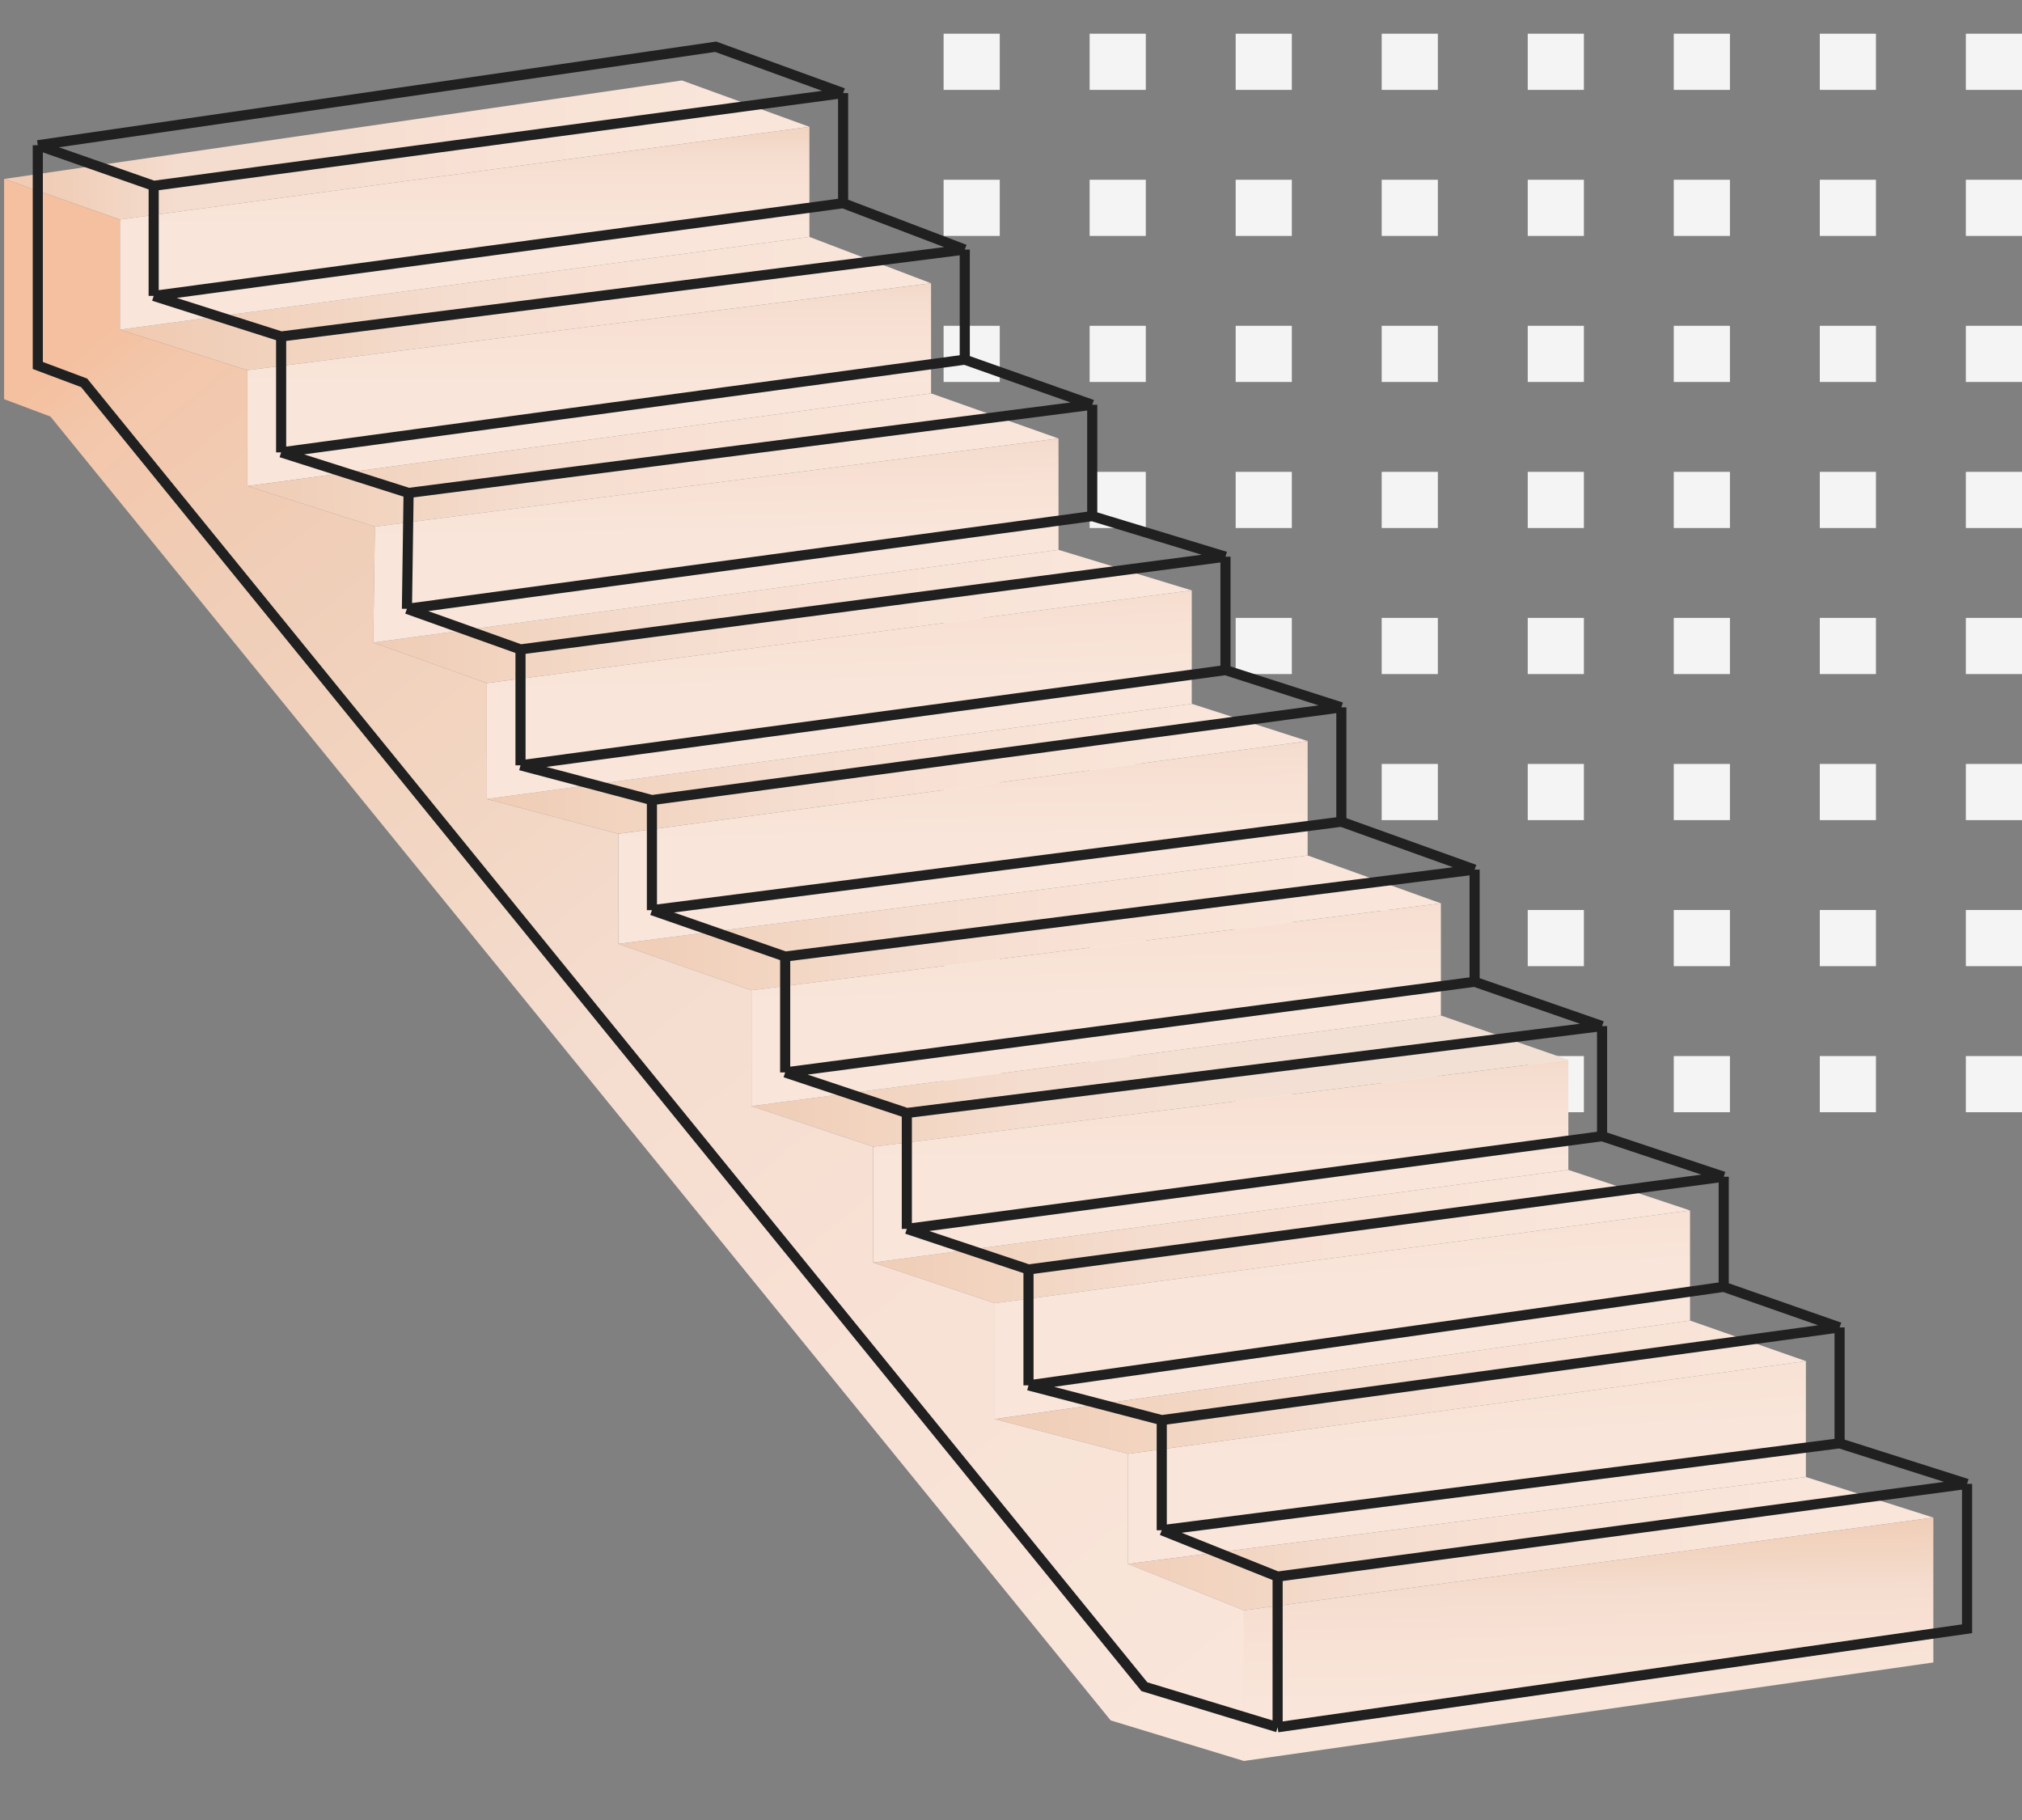 <svg width="300" height="270" viewBox="0 0 300 270" fill="none" xmlns="http://www.w3.org/2000/svg">
<rect x="0" y="0" width="300" height="270" fill="#808080" stroke="none"/>
<path fill-rule="evenodd" clip-rule="evenodd" d="M140 5H148.333V13.333H140V5ZM161.667 5H170V13.333H161.667V5ZM191.667 5H183.333V13.333H191.667V5ZM205 5H213.333V13.333H205V5ZM235 5H226.667V13.333H235V5ZM248.333 5H256.667V13.333H248.333V5ZM278.333 5H270V13.333H278.333V5ZM291.667 5H300V13.333H291.667V5ZM148.333 26.667H140V35H148.333V26.667ZM170 26.667H161.667V35H170V26.667ZM183.333 26.667H191.667V35H183.333V26.667ZM213.333 26.667H205V35H213.333V26.667ZM226.667 26.667H235V35H226.667V26.667ZM256.667 26.667H248.333V35H256.667V26.667ZM270 26.667H278.333V35H270V26.667ZM300 26.667H291.667V35H300V26.667ZM161.667 48.333H170V56.667H161.667V48.333ZM140 48.334H148.333V56.667H140V48.334ZM191.667 48.333H183.333V56.667H191.667V48.333ZM205 48.333H213.333V56.667H205V48.333ZM235 48.333H226.667V56.667H235V48.333ZM248.333 48.333H256.667V56.667H248.333V48.333ZM278.333 48.333H270V56.667H278.333V48.333ZM291.667 48.333H300V56.667H291.667V48.333ZM148.333 70H140V78.333H148.333V70ZM170 70H161.667V78.333H170V70ZM183.333 70H191.667V78.333H183.333V70ZM213.333 70H205V78.333H213.333V70ZM226.667 70H235V78.333H226.667V70ZM256.667 70H248.333V78.333H256.667V70ZM270 70H278.333V78.333H270V70ZM300 70H291.667V78.333H300V70ZM140 91.667H148.333V100H140V91.667ZM161.667 91.667H170V100H161.667V91.667ZM191.667 91.667H183.333V100H191.667V91.667ZM205 91.667H213.333V100H205V91.667ZM235 91.667H226.667V100H235V91.667ZM248.333 91.667H256.667V100H248.333V91.667ZM278.333 91.667H270V100H278.333V91.667ZM291.667 91.667H300V100H291.667V91.667ZM170 113.333H161.667V121.667H170V113.333ZM148.333 113.334H140V121.667H148.333V113.334ZM183.333 113.333H191.667V121.667H183.333V113.333ZM213.333 113.333H205V121.667H213.333V113.333ZM226.667 113.333H235V121.667H226.667V113.333ZM256.667 113.333H248.333V121.667H256.667V113.333ZM270 113.333H278.333V121.667H270V113.333ZM300 113.333H291.667V121.667H300V113.333ZM140 135H148.333V143.333H140V135ZM161.667 135H170V143.333H161.667V135ZM191.667 135H183.333V143.333H191.667V135ZM205 135H213.333V143.333H205V135ZM235 135H226.667V143.333H235V135ZM248.333 135H256.667V143.333H248.333V135ZM278.333 135H270V143.333H278.333V135ZM291.667 135H300V143.333H291.667V135ZM140 156.667H148.333V165H140V156.667ZM161.667 156.667H170V165H161.667V156.667ZM191.667 156.667H183.333V165H191.667V156.667ZM205 156.667H213.333V165H205V156.667ZM235 156.667H226.667V165H235V156.667ZM248.333 156.667H256.667V165H248.333V156.667ZM278.333 156.667H270V165H278.333V156.667ZM291.667 156.667H300V165H291.667V156.667Z" fill="#F4F4F4"/>
<path d="M147.595 193.328L250.745 179.573L232.693 173.556L129.544 187.311L147.595 193.328Z" fill="url(#paint0_linear_0_1)"/>
<path d="M129.544 170.115L232.694 157.22L213.783 150.648L111.493 164.097L129.544 170.115Z" fill="url(#paint1_linear_0_1)"/>
<path d="M129.544 187.31L232.693 173.555V157.221L129.544 170.116V187.31Z" fill="url(#paint2_linear_0_1)"/>
<path d="M111.493 146.905L213.783 134.01L194.013 126.907L91.723 140.028L111.493 146.905Z" fill="url(#paint3_linear_0_1)"/>
<path d="M111.493 164.099L213.783 150.65V134.01L111.493 146.905V164.099Z" fill="url(#paint4_linear_0_1)"/>
<path d="M147.596 210.521L250.745 195.906V179.572L147.596 193.327V210.521Z" fill="url(#paint5_linear_0_1)"/>
<path d="M91.723 140.027L194.013 126.907V109.938L91.723 123.693V140.027Z" fill="url(#paint6_linear_0_1)"/>
<path d="M167.366 232.012L267.937 219.117V201.923L167.366 215.678V232.012Z" fill="url(#paint7_linear_0_1)"/>
<path d="M184.558 238.891L286.848 225.136L267.937 219.118L167.366 232.013L184.558 238.891Z" fill="url(#paint8_linear_0_1)"/>
<path d="M167.366 215.679L267.937 201.924L250.745 195.906L147.596 210.521L167.366 215.679Z" fill="url(#paint9_linear_0_1)"/>
<path d="M36.71 54.917L138.14 42.022L120.089 35.145L17.799 48.9L36.71 54.917Z" fill="url(#paint10_linear_0_1)"/>
<path d="M120.09 18.811L101.179 11.934L0.608 26.548L17.8 32.566L120.09 18.811Z" fill="url(#paint11_linear_0_1)"/>
<path d="M91.723 123.692L194.013 109.937L176.821 104.411L72.228 118.534L91.723 123.692Z" fill="url(#paint12_linear_0_1)"/>
<path d="M36.71 72.112L138.14 58.356V42.023L36.71 54.918V72.112Z" fill="url(#paint13_linear_0_1)"/>
<path d="M167.366 232.014V215.68L147.595 210.522V193.328L129.544 187.31V170.116L111.493 164.099V146.905L91.723 140.027V123.693L72.228 118.535V101.341L55.376 95.324L55.62 78.13L36.71 72.112V54.919L17.799 48.901V32.567L0.607 26.549V59.217L7.484 61.796L164.787 255.225L184.557 261.243V238.891L167.366 232.014Z" fill="url(#paint14_linear_0_1)"/>
<path d="M184.558 238.891V261.243L286.847 246.628V225.136L184.558 238.891Z" fill="url(#paint15_linear_0_1)"/>
<path d="M17.799 48.901L120.089 35.145V18.811L17.799 32.566V48.901Z" fill="url(#paint16_linear_0_1)"/>
<path d="M55.621 78.13L157.051 65.049L138.14 58.357L36.71 72.112L55.621 78.13Z" fill="url(#paint17_linear_0_1)"/>
<path d="M72.228 118.534L176.821 104.411V87.585L72.228 101.34V118.534Z" fill="url(#paint18_linear_0_1)"/>
<path d="M72.227 101.341L176.821 87.586L157.05 81.568L55.376 95.323L72.227 101.341Z" fill="url(#paint19_linear_0_1)"/>
<path d="M55.376 95.323L157.05 81.569V65.049L55.62 78.13L55.376 95.323Z" fill="url(#paint20_linear_0_1)"/>
<path d="M5.608 21.548V54.216L12.485 56.795L169.788 250.225L189.558 256.242M5.608 21.548L106.179 6.934L125.09 13.811M5.608 21.548L22.8 27.566M189.558 256.242L291.848 241.628V220.136M189.558 256.242V233.891M291.848 220.136L272.937 214.118M291.848 220.136L189.558 233.891M272.937 214.118V196.924M272.937 214.118L172.367 227.013M272.937 196.924L255.746 190.906M272.937 196.924L172.367 210.679M255.746 190.906V174.572M255.746 190.906L152.596 205.521M255.746 174.572L237.695 168.554M255.746 174.572L152.596 188.327M237.695 168.554V152.22M237.695 168.554L134.545 182.309M237.695 152.22L218.784 145.649M237.695 152.22L134.545 165.116M218.784 145.649V129.009M218.784 145.649L116.494 159.098M218.784 129.009L199.014 121.905M218.784 129.009L116.494 141.904M199.014 121.905V104.938M199.014 121.905L96.724 135.027M199.014 104.938L181.822 99.412M199.014 104.938L96.724 118.693M181.822 99.412V82.586M181.822 99.412L77.227 113.535M181.822 82.586L162.052 76.568M181.822 82.586L77.227 96.341M162.052 76.568V60.048M162.052 76.568L60.376 90.323M162.052 60.048L143.141 53.357M162.052 60.048L60.621 73.129M143.141 53.357V37.023M143.141 53.357L41.711 67.112M143.141 37.023L125.09 30.145M143.141 37.023L41.711 49.918M125.09 30.145V13.811M125.09 30.145L22.8 43.9M125.09 13.811L22.8 27.566M22.8 27.566V43.9M22.8 43.9L41.711 49.918M41.711 49.918V67.112M41.711 67.112L60.621 73.129M60.621 73.129L60.376 90.323M60.376 90.323L77.227 96.341M77.227 96.341V113.535M77.227 113.535L96.724 118.693M96.724 118.693V135.027M96.724 135.027L116.494 141.904M116.494 141.904V159.098M116.494 159.098L134.545 165.116M134.545 165.116V182.309M134.545 182.309L152.596 188.327M152.596 188.327V205.521M152.596 205.521L172.367 210.679M172.367 210.679V227.013M172.367 227.013L189.558 233.891" stroke="#202020" stroke-width="1.5"/>
<defs>
<linearGradient id="paint0_linear_0_1" x1="232.908" y1="183.442" x2="111.707" y2="183.442" gradientUnits="userSpaceOnUse">
<stop stop-color="#F9E5DA"/>
<stop offset="0.329" stop-color="#F8E1D4"/>
<stop offset="0.525" stop-color="#F4DCCE"/>
<stop offset="0.687" stop-color="#F2D5C1"/>
<stop offset="0.831" stop-color="#F0CEB8"/>
<stop offset="0.96" stop-color="#F3C7AB"/>
<stop offset="1" stop-color="#F4C09F"/>
</linearGradient>
<linearGradient id="paint1_linear_0_1" x1="215.502" y1="160.382" x2="94.302" y2="160.382" gradientUnits="userSpaceOnUse">
<stop stop-color="#F2E0D5"/>
<stop offset="0.329" stop-color="#F4DFD3"/>
<stop offset="0.525" stop-color="#F4DCCE"/>
<stop offset="0.687" stop-color="#F2D5C1"/>
<stop offset="0.831" stop-color="#F0CEB8"/>
<stop offset="0.96" stop-color="#F1C1A3"/>
<stop offset="1" stop-color="#F3BD9A"/>
</linearGradient>
<linearGradient id="paint2_linear_0_1" x1="181.119" y1="172.265" x2="181.119" y2="146.612" gradientUnits="userSpaceOnUse">
<stop stop-color="#F9E5DA"/>
<stop offset="0.329" stop-color="#F8E1D4"/>
<stop offset="0.525" stop-color="#F4DCCE"/>
<stop offset="0.687" stop-color="#F2D5C1"/>
<stop offset="0.831" stop-color="#F0CEB8"/>
<stop offset="0.96" stop-color="#F3C7AB"/>
<stop offset="1" stop-color="#F4C09F"/>
</linearGradient>
<linearGradient id="paint3_linear_0_1" x1="197.021" y1="136.906" x2="74.962" y2="136.906" gradientUnits="userSpaceOnUse">
<stop stop-color="#F9E5DA"/>
<stop offset="0.329" stop-color="#F8E1D4"/>
<stop offset="0.525" stop-color="#F4DCCE"/>
<stop offset="0.687" stop-color="#F2D5C1"/>
<stop offset="0.831" stop-color="#F0CEB8"/>
<stop offset="0.96" stop-color="#F3C7AB"/>
<stop offset="1" stop-color="#F4C09F"/>
</linearGradient>
<linearGradient id="paint4_linear_0_1" x1="162.618" y1="148.048" x2="162.032" y2="118.286" gradientUnits="userSpaceOnUse">
<stop stop-color="#F9E5DA"/>
<stop offset="0.329" stop-color="#F8E1D4"/>
<stop offset="0.525" stop-color="#F4DCCE"/>
<stop offset="0.687" stop-color="#F2D5C1"/>
<stop offset="0.831" stop-color="#F0CEB8"/>
<stop offset="0.96" stop-color="#F3C7AB"/>
<stop offset="1" stop-color="#F4C09F"/>
</linearGradient>
<linearGradient id="paint5_linear_0_1" x1="198.932" y1="189.724" x2="197.761" y2="163.655" gradientUnits="userSpaceOnUse">
<stop stop-color="#F9E5DA"/>
<stop offset="0.329" stop-color="#F8E1D4"/>
<stop offset="0.525" stop-color="#F4DCCE"/>
<stop offset="0.687" stop-color="#F2D5C1"/>
<stop offset="0.831" stop-color="#F0CEB8"/>
<stop offset="0.96" stop-color="#F3C7AB"/>
<stop offset="1" stop-color="#F4C09F"/>
</linearGradient>
<linearGradient id="paint6_linear_0_1" x1="142.861" y1="124.378" x2="142.563" y2="99.157" gradientUnits="userSpaceOnUse">
<stop stop-color="#F9E5DA"/>
<stop offset="0.329" stop-color="#F8E1D4"/>
<stop offset="0.525" stop-color="#F4DCCE"/>
<stop offset="0.687" stop-color="#F2D5C1"/>
<stop offset="0.831" stop-color="#F0CEB8"/>
<stop offset="0.96" stop-color="#F3C7AB"/>
<stop offset="1" stop-color="#F4C09F"/>
</linearGradient>
<linearGradient id="paint7_linear_0_1" x1="217.482" y1="213.784" x2="215.759" y2="181.546" gradientUnits="userSpaceOnUse">
<stop stop-color="#F9E5DA"/>
<stop offset="0.329" stop-color="#F8E1D4"/>
<stop offset="0.525" stop-color="#F4DCCE"/>
<stop offset="0.687" stop-color="#F2D5C1"/>
<stop offset="0.831" stop-color="#F0CEB8"/>
<stop offset="0.96" stop-color="#F3C7AB"/>
<stop offset="1" stop-color="#F4C09F"/>
</linearGradient>
<linearGradient id="paint8_linear_0_1" x1="264.499" y1="229.005" x2="145.017" y2="229.005" gradientUnits="userSpaceOnUse">
<stop stop-color="#F9E5DA"/>
<stop offset="0.329" stop-color="#F8E1D4"/>
<stop offset="0.531" stop-color="#F4DCCE"/>
<stop offset="0.687" stop-color="#F2D5C1"/>
<stop offset="0.831" stop-color="#F0CEB8"/>
<stop offset="0.96" stop-color="#F3C7AB"/>
<stop offset="1" stop-color="#F4C09F"/>
</linearGradient>
<linearGradient id="paint9_linear_0_1" x1="270.109" y1="205.244" x2="126.989" y2="206.533" gradientUnits="userSpaceOnUse">
<stop stop-color="#F9E5DA"/>
<stop offset="0.329" stop-color="#F8E1D4"/>
<stop offset="0.525" stop-color="#F4DCCE"/>
<stop offset="0.687" stop-color="#F2D5C1"/>
<stop offset="0.831" stop-color="#F0CEB8"/>
<stop offset="0.96" stop-color="#F3C7AB"/>
<stop offset="1" stop-color="#F4C09F"/>
</linearGradient>
<linearGradient id="paint10_linear_0_1" x1="129.545" y1="45.031" x2="9.205" y2="45.031" gradientUnits="userSpaceOnUse">
<stop stop-color="#F9E5DA"/>
<stop offset="0.329" stop-color="#F8E1D4"/>
<stop offset="0.525" stop-color="#F4DCCE"/>
<stop offset="0.687" stop-color="#F2D5C1"/>
<stop offset="0.831" stop-color="#F0CEB8"/>
<stop offset="0.96" stop-color="#F3C7AB"/>
<stop offset="1" stop-color="#F4C09F"/>
</linearGradient>
<linearGradient id="paint11_linear_0_1" x1="108.271" y1="22.25" x2="-11.209" y2="22.25" gradientUnits="userSpaceOnUse">
<stop stop-color="#F9E5DA"/>
<stop offset="0.329" stop-color="#F8E1D4"/>
<stop offset="0.525" stop-color="#F4DCCE"/>
<stop offset="0.687" stop-color="#F4DCCE"/>
<stop offset="0.831" stop-color="#F0CEB8"/>
<stop offset="0.96" stop-color="#F3C7AB"/>
<stop offset="1" stop-color="#B48D74"/>
<stop offset="1" stop-color="#F4C09F"/>
</linearGradient>
<linearGradient id="paint12_linear_0_1" x1="178.815" y1="114.052" x2="57.031" y2="114.052" gradientUnits="userSpaceOnUse">
<stop stop-color="#F9E5DA"/>
<stop offset="0.329" stop-color="#F8E1D4"/>
<stop offset="0.525" stop-color="#F4DCCE"/>
<stop offset="0.687" stop-color="#F2D5C1"/>
<stop offset="0.831" stop-color="#F0CEB8"/>
<stop offset="0.96" stop-color="#F3C7AB"/>
<stop offset="1" stop-color="#F4C09F"/>
</linearGradient>
<linearGradient id="paint13_linear_0_1" x1="87.426" y1="57.067" x2="87.426" y2="32.431" gradientUnits="userSpaceOnUse">
<stop stop-color="#F9E5DA"/>
<stop offset="0.329" stop-color="#F8E1D4"/>
<stop offset="0.525" stop-color="#F4DCCE"/>
<stop offset="0.687" stop-color="#F2D5C1"/>
<stop offset="0.831" stop-color="#F0CEB8"/>
<stop offset="0.96" stop-color="#F3C7AB"/>
<stop offset="1" stop-color="#F4C09F"/>
</linearGradient>
<linearGradient id="paint14_linear_0_1" x1="181.522" y1="255.932" x2="13.097" y2="50.329" gradientUnits="userSpaceOnUse">
<stop stop-color="#F9E5DA"/>
<stop offset="0.329" stop-color="#F8E1D4"/>
<stop offset="0.525" stop-color="#F4DCCE"/>
<stop offset="0.687" stop-color="#F2D5C1"/>
<stop offset="0.831" stop-color="#F0CEB8"/>
<stop offset="0.96" stop-color="#F3C7AB"/>
<stop offset="1" stop-color="#F4C09F"/>
</linearGradient>
<linearGradient id="paint15_linear_0_1" x1="235.86" y1="252.142" x2="235.308" y2="220.842" gradientUnits="userSpaceOnUse">
<stop stop-color="#F9E5DA"/>
<stop offset="0.329" stop-color="#F8E1D4"/>
<stop offset="0.525" stop-color="#F4DCCE"/>
<stop offset="0.687" stop-color="#F2D5C1"/>
<stop offset="0.831" stop-color="#F0CEB8"/>
<stop offset="0.96" stop-color="#F3C7AB"/>
<stop offset="1" stop-color="#F4C09F"/>
</linearGradient>
<linearGradient id="paint16_linear_0_1" x1="68.945" y1="33.856" x2="68.945" y2="12.497" gradientUnits="userSpaceOnUse">
<stop stop-color="#F9E5DA"/>
<stop offset="0.329" stop-color="#F8E1D4"/>
<stop offset="0.525" stop-color="#F4DCCE"/>
<stop offset="0.687" stop-color="#F2D5C1"/>
<stop offset="0.831" stop-color="#F0CEB8"/>
<stop offset="0.96" stop-color="#F3C7AB"/>
<stop offset="1" stop-color="#F4C09F"/>
</linearGradient>
<linearGradient id="paint17_linear_0_1" x1="140.935" y1="68.244" x2="20.593" y2="68.244" gradientUnits="userSpaceOnUse">
<stop stop-color="#F9E5DA"/>
<stop offset="0.329" stop-color="#F8E1D4"/>
<stop offset="0.525" stop-color="#F4DCCE"/>
<stop offset="0.687" stop-color="#F2D5C1"/>
<stop offset="0.831" stop-color="#F0CEB8"/>
<stop offset="0.96" stop-color="#F3C7AB"/>
<stop offset="1" stop-color="#F4C09F"/>
</linearGradient>
<linearGradient id="paint18_linear_0_1" x1="124.49" y1="101.714" x2="123.801" y2="74.968" gradientUnits="userSpaceOnUse">
<stop stop-color="#F9E5DA"/>
<stop offset="0.329" stop-color="#F8E1D4"/>
<stop offset="0.525" stop-color="#F4DCCE"/>
<stop offset="0.687" stop-color="#F2D5C1"/>
<stop offset="0.831" stop-color="#F0CEB8"/>
<stop offset="0.96" stop-color="#F3C7AB"/>
<stop offset="1" stop-color="#F4C09F"/>
</linearGradient>
<linearGradient id="paint19_linear_0_1" x1="161.103" y1="91.455" x2="39.659" y2="91.455" gradientUnits="userSpaceOnUse">
<stop stop-color="#F9E5DA"/>
<stop offset="0.329" stop-color="#F8E1D4"/>
<stop offset="0.525" stop-color="#F4DCCE"/>
<stop offset="0.687" stop-color="#F2D5C1"/>
<stop offset="0.831" stop-color="#F0CEB8"/>
<stop offset="0.96" stop-color="#F3C7AB"/>
<stop offset="1" stop-color="#F4C09F"/>
</linearGradient>
<linearGradient id="paint20_linear_0_1" x1="106.193" y1="79.219" x2="105.759" y2="56.364" gradientUnits="userSpaceOnUse">
<stop stop-color="#F9E5DA"/>
<stop offset="0" stop-color="#F9E5DA"/>
<stop offset="0.329" stop-color="#F8E1D4"/>
<stop offset="0.525" stop-color="#F4DCCE"/>
<stop offset="0.687" stop-color="#F2D5C1"/>
<stop offset="0.831" stop-color="#F0CEB8"/>
<stop offset="0.96" stop-color="#F3C7AB"/>
<stop offset="1" stop-color="#F4C09F"/>
</linearGradient>
</defs>
</svg>
